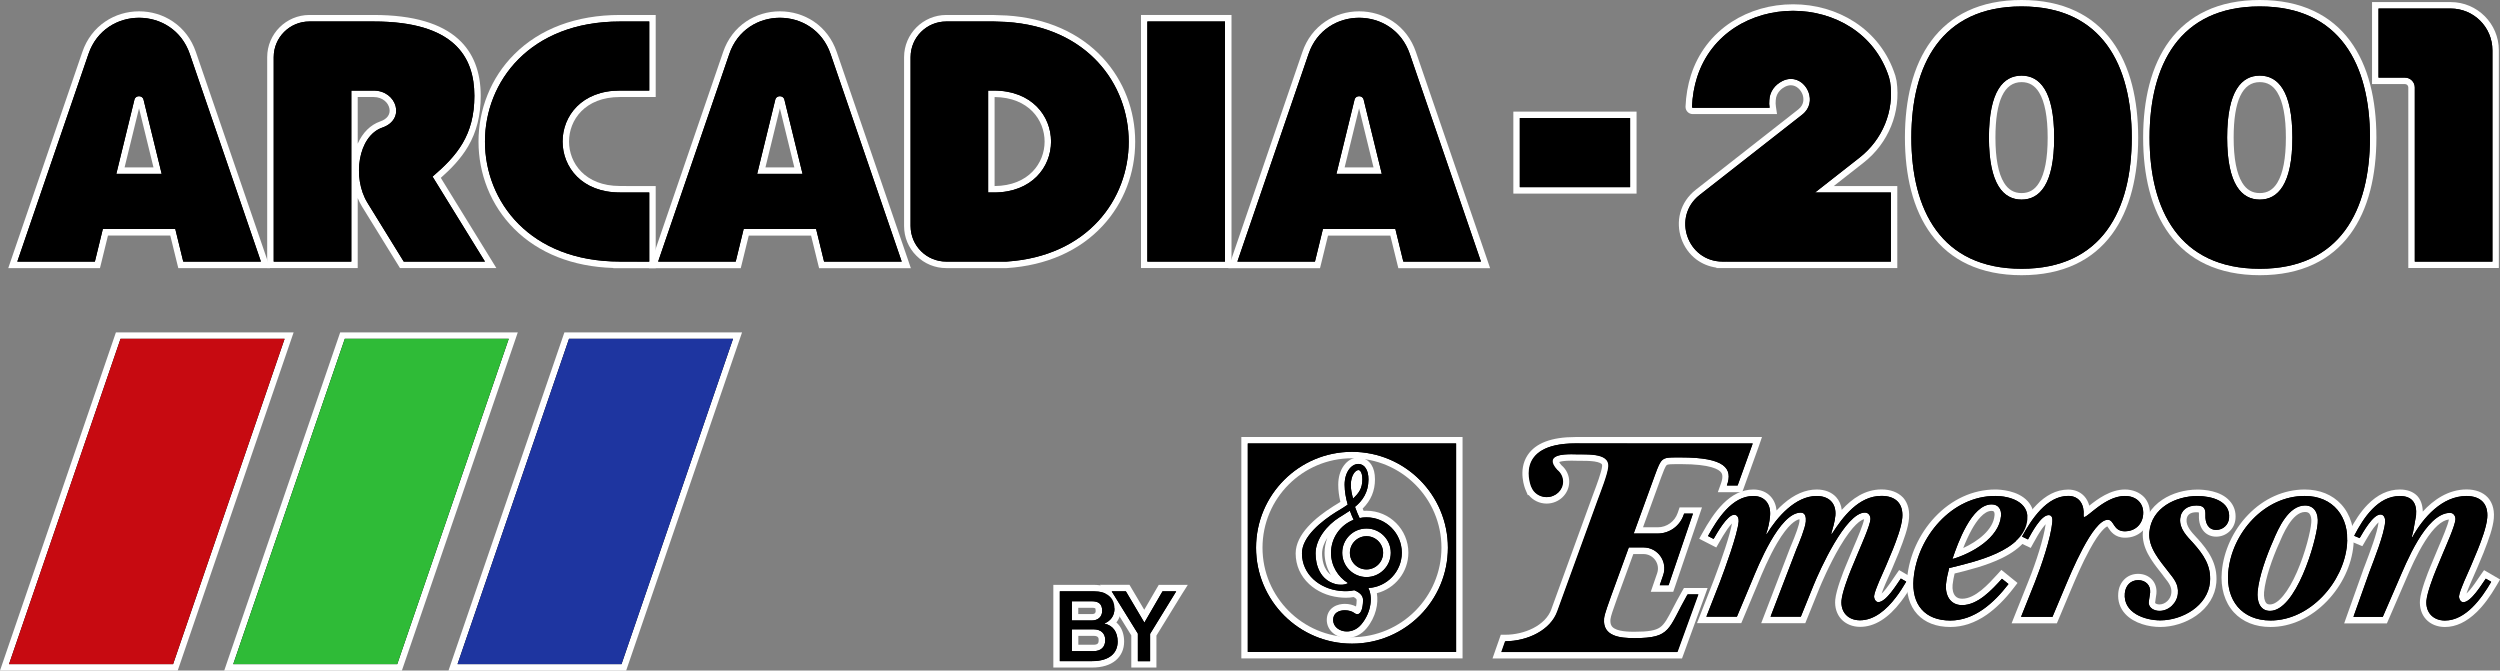 <?xml version="1.0" encoding="utf-8"?>
<!-- Generator: Adobe Illustrator 26.0.1, SVG Export Plug-In . SVG Version: 6.00 Build 0)  -->
<svg version="1.1" id="Layer_1" xmlns="http://www.w3.org/2000/svg" xmlns:xlink="http://www.w3.org/1999/xlink" x="0px" y="0px"
	 viewBox="0 0 3839 1029.7" style="enable-background:new 0 0 3839 1029.7;" xml:space="preserve">
<rect x="0" y="0" width="3839" height="1029.7" fill="#808080" stroke="none"/>
<style type="text/css">
	.st0{fill:#FFFFFF;}
	.st1{fill:#C70A11;}
	.st2{fill:#2FBB37;}
	.st3{fill:#1E35A0;}
</style>
<g>
	<g>
		<g>
			<path d="M617.2,406.7l-57.1-92.5c-14.8-23.9-18.1-58.5-8.3-86c6.6-18.6,18.6-31.8,33.8-37c12.9-4.5,19.4-13.8,17.5-24.9
				c-1.9-11-12.5-22.2-29.2-22.2h-29.4v262.6H415.3V87.8c0-33,26.8-59.8,59.8-59.8h98.7c57.9,0,100.6,12.1,126.9,35.9
				c21.7,19.6,32.6,47.7,32.6,83.3c0,58-23,90.2-62.8,125l82.9,134.5H617.2z"/>
			<path class="st0" d="M573.9,33c123.4,0,154.6,54.1,154.6,114.2c0,60.6-26.7,91.8-64.3,124l80.5,130.5H620l-55.6-90.1
				c-23.8-38.6-14.7-102.7,22.8-115.7c36.3-12.6,22.1-56.8-13.3-56.8h-34.4v262.6H420.3V87.8c0-30.3,24.5-54.8,54.8-54.8h64.4H573.9
				 M573.9,23h-34.4h-64.4c-35.7,0-64.8,29.1-64.8,64.8v313.9v9.9h9.9h119.2h9.9v-9.9v-97.5c1.9,4.4,4,8.7,6.4,12.6l55.6,90.1
				l2.9,4.7h5.5h124.7h17.8l-9.3-15.1l-76-123.4c15.4-13.6,30.6-29,41.9-48.3c13.1-22.3,19.4-47.7,19.4-77.7
				c0-37.1-11.5-66.4-34.3-87c-13.2-12-30.5-21.2-51.2-27.3C630.9,26.3,604.4,23,573.9,23L573.9,23z M549.4,149h24.4
				c14,0,22.8,9.1,24.3,18.1c1.5,8.7-3.7,15.8-14.3,19.4c-14.9,5.2-27,17.2-34.5,34.2V149L549.4,149z"/>
		</g>
		<g>
			<rect x="1757" y="28" width="129.1" height="378.7"/>
			<path class="st0" d="M1881.1,33v368.7h-119.2V33H1881.1 M1891.1,23h-9.9h-119.2h-9.9V33v368.7v9.9h9.9h119.2h9.9v-9.9V33V23
				L1891.1,23z"/>
		</g>
		<g>
			<path d="M2643.7,406.7L2643.7,406.7c-26.2-0.7-48.6-17-57.2-41.9c-8.8-25.5-0.8-52.6,20.4-69.3L2764.5,172
				c8.9-6.9,11.9-17.5,8.3-28.1c-3.1-8.9-11.3-17.8-22.8-17.8c-3.7,0-7.4,1-11.1,2.8c-10.4,5.2-16.6,14.4-17.1,25.1l0,0.2l0,0.2
				c-0.3,3.1-0.2,6.5,0.4,10.4l0.9,5.7h-123.8c-3.3,0-6.1-2.8-6.1-6.2l0-0.2c0.7-16.5,3.4-32.2,8.1-46.9
				c10.6-33.1,31.5-60.5,60.4-79.2c26.6-17.2,58.3-26.3,91.8-26.3c33.4,0,65.1,9.1,91.6,26.3c28.8,18.7,49.7,46,60.3,79l0.1,0.2
				c0.5,1.8,1.1,4.4,1.9,7.9l0,0.1l0,0.2c6.8,45.5-12,91.7-48.8,120.6l-57.1,44.8h107.1v116H2643.7z"/>
			<path class="st0" d="M2753.5,16.6c62.7,0,125.4,34,147.2,101.9c0.5,1.8,1.1,4.4,1.8,7.6c6.6,44.2-11.8,88.4-47,115.9l-68.4,53.6
				h116.5v106.1h-251.9l0.1-0.2c-0.2,0.1-0.4,0.2-0.6,0.2h-5.9c-54.4,0-78.2-68.7-35.4-102.3l157.6-123.5
				c24-18.8,7.5-54.8-17.5-54.8c-4.3,0-8.8,1-13.3,3.4c-10.8,5.5-19.2,15.7-19.8,29.3c-0.4,3.8-0.2,7.6,0.4,11.6h-118
				c-0.6,0-1.1-0.6-1.1-1.2c0.7-16.7,3.5-31.9,7.8-45.6C2627.9,50.6,2690.7,16.5,2753.5,16.6 M2753.5,6.6L2753.5,6.6
				c-34.4,0-67.1,9.4-94.5,27.1c-29.8,19.3-51.4,47.6-62.4,81.8c-4.8,15.1-7.6,31.3-8.3,48.2l0,0.2v0.2c0,6.1,4.9,11.1,11,11.1h118
				h11.5l-1.7-11.4c-0.5-3.4-0.6-6.4-0.3-9.1l0-0.3l0-0.3c0.6-12.6,10.2-18.8,14.3-20.9c3-1.5,6-2.3,8.9-2.3c9,0,15.6,7.5,18.1,14.5
				c1.4,4.1,3.6,14.6-6.6,22.6l-157.6,123.5c-11.8,9.3-20,21.5-23.7,35.4c-3.4,12.9-2.8,26.5,1.6,39.4c4.5,12.9,12.4,24,23,32
				c9,6.8,19.7,11.1,31.1,12.7l-0.3,0.6h9.7h5.9h0.5h251.9h9.9v-9.9V295.6v-9.9h-9.9h-87.7l45.8-35.9
				c38.3-29.9,57.7-77.9,50.7-125.2l0-0.3l-0.1-0.3c-0.8-3.7-1.4-6.3-1.9-8.2l-0.1-0.2l-0.1-0.2c-11-34.2-32.6-62.4-62.4-81.7
				C2820.4,16,2787.8,6.6,2753.5,6.6L2753.5,6.6z"/>
		</g>
		<g>
			<rect x="2328.8" y="176.3" width="179.3" height="116"/>
			<path class="st0" d="M2503.2,181.3v106.1h-169.4V181.3H2503.2 M2513.1,171.4h-9.9h-169.4h-9.9v9.9v106.1v9.9h9.9h169.4h9.9v-9.9
				V181.3V171.4L2513.1,171.4z"/>
		</g>
		<g>
			<path d="M3703.2,406.7V134.2c0-5.5-4.5-10-10-10h-45.7V8.1h115.8c38.1,0,69,31,69,69v329.5H3703.2z"/>
			<path class="st0" d="M3763.3,13.1c35.4,0,64.1,28.7,64.1,64.1v324.5h-119.2V134.2c0-8.2-6.7-15-15-15h-40.7V13.1H3763.3
				 M3763.3,3.2h-110.9h-9.9v9.9v106.1v9.9h9.9h40.7c2.8,0,5.1,2.3,5.1,5.1v267.5v9.9h9.9h119.2h9.9v-9.9V77.2
				C3837.3,36.4,3804.1,3.2,3763.3,3.2L3763.3,3.2z"/>
		</g>
		<g>
			<path d="M1453.1,406.7c-33,0-59.8-26.8-59.8-59.7V87.8c0-33,26.8-59.8,59.8-59.8h73.3l19.2,0.7c59.6,3.8,109.5,25.9,144.3,63.6
				c31.2,33.8,48.3,78.3,48.3,125.3c0,47-17.1,91.5-48.3,125.3c-34.8,37.8-84.7,59.8-144.3,63.7l-0.2,0H1453.1z M1526.1,290.7
				c57,0,82.9-38,82.9-73.2c0-35.3-25.9-73.3-83-73.4h-3.8v146.6H1526.1z"/>
			<path class="st0" d="M1526.3,33l19,0.7c250.6,16.2,250.6,351.7,0.1,368h-92.3c-30.3,0-54.8-24.4-54.8-54.7V87.8
				c0-30.3,24.5-54.8,54.8-54.8h64.4H1526.3L1526.3,33 M1517.4,295.6h8.7c117.2,0,117.2-156.5,0-156.6h-8.7V295.6 M1526.5,23h-0.2
				h-0.1h-8.7h-64.4c-35.7,0-64.8,29.1-64.8,64.8V347c0,17.3,6.7,33.6,19,45.8c12.2,12.2,28.5,18.9,45.8,18.9h92.3h0.3l0.3,0
				c60.9-4,111.9-26.5,147.6-65.3c32-34.7,49.6-80.4,49.6-128.7c0-48.3-17.6-93.9-49.6-128.7c-35.7-38.7-86.8-61.3-147.6-65.2
				l-0.1,0l-0.1,0l-19-0.7L1526.5,23L1526.5,23z M1527.3,285.7V149c52.8,0.6,76.8,35.7,76.8,68.4
				C1604.1,250.1,1580,285.2,1527.3,285.7L1527.3,285.7z"/>
		</g>
		<g>
			<path d="M946.9,406.7v-0.1c-63.2-1-116.3-21.4-153.9-59c-34.3-34.4-53.2-80.6-53.2-130.2c0-49.6,18.9-95.9,53.2-130.2
				C831.6,48.4,886.5,28,951.8,28h50.2v116h-50.2c-25.8,0-47.4,7.9-62.4,23c-13.2,13.2-20.5,31.1-20.5,50.3
				c0,35.3,26,73.3,82.9,73.3h5v0.1h45.2v116H946.9z"/>
			<path class="st0" d="M997,33v106.1h-45.2c-117.2,0-117.2,156.5,0,156.5v0.1H997v106.1h-45.2v-0.1c-0.1,0-0.1,0-0.1,0
				c-276,0-276-368.6,0.1-368.6H997 M1007,23H997h-45.2C885.2,23,829,44,789.5,83.6c-17.8,17.8-31.6,38.8-41,62.4
				c-9.1,22.7-13.7,46.7-13.7,71.4c0,24.7,4.6,48.7,13.6,71.4c9.4,23.5,23.2,44.5,41,62.4c37.6,37.6,90.1,58.4,152.4,60.3v0.3h9.9
				H997h9.9v-9.9V295.6v-9.9H997h-35.3v-0.1h-9.9c-53.6,0-78-35.4-78-68.3s24.4-68.3,78-68.3H997h9.9v-9.9V33V23L1007,23z"/>
		</g>
		<g>
			<path d="M277.5,406.7l-12.2-50H161.8l-12.2,50h-130L131.2,81.2c6.3-18.5,17.9-33.7,33.3-44.1c14.3-9.6,31.3-14.7,49.1-14.7
				c17.8,0,34.7,5.1,49.1,14.7c15.5,10.4,27,25.7,33.4,44.1l111.5,325.4H277.5z M242,262l-26.3-107.4l0-0.2
				c-0.3-1.7-1.5-1.9-2.3-1.9c-0.7,0-2,0.2-2.3,1.9l0,0.2L184.9,262H242z"/>
			<path class="st0" d="M213.6,27.3c32.5,0,65.1,18.5,77.8,55.5l109.3,318.9H281.4l-12.2-50H157.9l-12.2,50H26.6L135.9,82.8
				C148.6,45.8,181.1,27.3,213.6,27.3 M178.6,267h69.7l-27.7-113.3c-0.7-4-3.9-6-7.2-6c-3.2,0-6.5,2-7.2,6L178.6,267 M213.6,17.4
				c-18.7,0-36.7,5.4-51.8,15.6c-16.4,11-28.6,27.1-35.3,46.7L17.2,398.5l-4.5,13.2h13.9h119.1h7.8l1.9-7.6l10.4-42.4h95.7
				l10.4,42.4l1.9,7.6h7.8h119.2h13.9l-4.5-13.2L300.7,79.6C294,60.1,281.8,44,265.4,33C250.3,22.8,232.3,17.4,213.6,17.4
				L213.6,17.4z M191.3,257.1l22.2-90.8l22.2,90.8H191.3L191.3,257.1z"/>
		</g>
		<g>
			<path d="M1261.5,406.7l-12.2-50h-103.5l-12.2,50h-130l111.5-325.4c6.3-18.5,17.9-33.7,33.3-44.1c14.3-9.6,31.3-14.7,49.1-14.7
				c17.8,0,34.7,5.1,49.1,14.7c15.5,10.4,27,25.7,33.4,44.1l111.5,325.4H1261.5z M1226.1,262l-26.3-107.4l0-0.2
				c-0.3-1.7-1.5-1.9-2.3-1.9c-0.7,0-2,0.2-2.3,1.9l0,0.2L1169.1,262H1226.1z"/>
			<path class="st0" d="M1197.6,27.3c32.5,0,65.1,18.5,77.8,55.5l109.3,318.9h-119.2l-12.2-50H1142l-12.2,50h-119.1l109.3-318.9
				C1132.6,45.8,1165.1,27.3,1197.6,27.3 M1162.7,267h69.7l-27.7-113.3c-0.7-4-3.9-6-7.2-6c-3.2,0-6.5,2-7.2,6L1162.7,267
				 M1197.6,17.4c-18.7,0-36.7,5.4-51.8,15.6c-16.4,11-28.6,27.1-35.3,46.7l-109.3,318.9l-4.5,13.2h13.9h119.1h7.8l1.9-7.6
				l10.4-42.4h95.7l10.4,42.4l1.9,7.6h7.8h119.2h13.9l-4.5-13.2L1284.8,79.6c-6.7-19.5-18.9-35.7-35.3-46.7
				C1234.3,22.8,1216.4,17.4,1197.6,17.4L1197.6,17.4z M1175.4,257.1l22.2-90.8l22.2,90.8H1175.4L1175.4,257.1z"/>
		</g>
		<g>
			<path d="M2151,406.7l-12.2-50h-103.5l-12.2,50h-130l111.5-325.4c6.3-18.5,17.9-33.7,33.3-44.1c14.3-9.6,31.3-14.7,49.1-14.7
				c17.8,0,34.7,5.1,49.1,14.7c15.5,10.4,27,25.7,33.4,44.1l111.5,325.4H2151z M2115.6,262l-26.3-107.4l0-0.2
				c-0.3-1.7-1.5-1.9-2.3-1.9c-0.7,0-2,0.2-2.3,1.9l0,0.2L2058.5,262H2115.6z"/>
			<path class="st0" d="M2087.1,27.3c32.5,0,65.1,18.5,77.8,55.5l109.3,318.9h-119.2l-12.2-50h-111.3l-12.2,50h-119.1l109.3-318.9
				C2022,45.8,2054.5,27.3,2087.1,27.3 M2052.2,267h69.7l-27.7-113.3c-0.7-4-3.9-6-7.2-6c-3.2,0-6.5,2-7.2,6L2052.2,267
				 M2087.1,17.4c-18.7,0-36.7,5.4-51.8,15.6c-16.4,11-28.6,27.1-35.3,46.7l-109.3,318.9l-4.5,13.2h13.9h119.1h7.8l1.9-7.6
				l10.4-42.4h95.7l10.4,42.4l1.9,7.6h7.8h119.2h13.9l-4.5-13.2L2174.2,79.6c-6.7-19.5-18.9-35.7-35.3-46.7
				C2123.7,22.8,2105.8,17.4,2087.1,17.4L2087.1,17.4z M2064.8,257.1l22.2-90.8l22.2,90.8H2064.8L2064.8,257.1z"/>
		</g>
		<g>
			<path d="M3104.3,417.6c-59.7,0-105.1-20.5-134.9-61c-26-35.3-39.2-84.2-39.2-145.3s13.2-110,39.2-145.3
				c29.8-40.5,75.2-61,134.9-61c59.7,0,105.1,20.5,134.9,61c26,35.3,39.2,84.2,39.2,145.3s-13.2,110-39.2,145.3
				C3209.5,397.1,3164.1,417.6,3104.3,417.6z M3104.3,121.1c-29.9,0-45.1,30.3-45.1,90.2c0,32.7,4.7,56.9,13.9,72
				c7.5,12.2,17.7,18.2,31.2,18.2c13.5,0,23.7-5.9,31.2-18.2c9.3-15.1,13.9-39.3,13.9-72c0-32.7-4.7-56.9-13.9-72
				C3128,127,3117.8,121.1,3104.3,121.1z"/>
			<path class="st0" d="M3104.3,9.9c123.6,0,169.2,90.1,169.2,201.4s-45.6,201.4-169.2,201.4c-123.6,0-169.2-90.1-169.2-201.4
				S2980.8,9.9,3104.3,9.9 M3104.3,306.5c27.6,0,50.1-23,50.1-95.2c0-72.1-22.4-95.2-50.1-95.2c-27.7,0-50.1,23-50.1,95.2
				C3054.3,283.4,3076.7,306.5,3104.3,306.5 M3104.3,0c-31.3,0-59.2,5.6-82.8,16.8c-22.4,10.5-41.3,26.1-56.1,46.2
				c-13.7,18.6-24.1,41.3-30.8,67.4c-6.2,24.1-9.4,51.3-9.4,80.9s3.2,56.7,9.4,80.9c6.7,26.1,17.1,48.8,30.8,67.4
				c14.8,20.1,33.7,35.7,56.1,46.2c23.6,11.1,51.5,16.8,82.8,16.8c31.3,0,59.2-5.6,82.8-16.8c22.4-10.5,41.3-26.1,56.1-46.2
				c13.7-18.6,24.1-41.3,30.8-67.4c6.2-24.1,9.4-51.3,9.4-80.9s-3.2-56.7-9.4-80.9c-6.7-26.1-17.1-48.8-30.8-67.4
				c-14.8-20.1-33.7-35.7-56.1-46.2C3163.5,5.6,3135.6,0,3104.3,0L3104.3,0z M3104.3,296.5c-11.6,0-20.4-5.2-26.9-15.8
				c-8.8-14.3-13.2-37.6-13.2-69.4c0-56.6,13.5-85.2,40.1-85.2c11.6,0,20.4,5.2,26.9,15.8c8.8,14.3,13.2,37.6,13.2,69.4
				s-4.4,55.1-13.2,69.4C3124.7,291.4,3115.9,296.5,3104.3,296.5L3104.3,296.5z"/>
		</g>
		<g>
			<path d="M3470.1,417.6c-59.7,0-105.1-20.5-134.9-61c-26-35.3-39.2-84.2-39.2-145.3s13.2-110,39.2-145.3
				c29.8-40.5,75.2-61,134.9-61c59.7,0,105.1,20.5,134.9,61c26,35.3,39.2,84.2,39.2,145.3s-13.2,110-39.2,145.3
				C3575.2,397.1,3529.8,417.6,3470.1,417.6z M3470.1,121.1c-29.9,0-45.1,30.3-45.1,90.2c0,32.7,4.7,56.9,13.9,72
				c7.5,12.2,17.7,18.2,31.2,18.2c13.5,0,23.7-5.9,31.2-18.2c9.3-15.1,13.9-39.3,13.9-72c0-32.7-4.7-56.9-13.9-72
				C3493.8,127,3483.6,121.1,3470.1,121.1z"/>
			<path class="st0" d="M3470.1,9.9c123.6,0,169.2,90.1,169.2,201.4s-45.6,201.4-169.2,201.4c-123.6,0-169.2-90.1-169.2-201.4
				S3346.5,9.9,3470.1,9.9 M3470.1,306.5c27.6,0,50.1-23,50.1-95.2c0-72.1-22.4-95.2-50.1-95.2c-27.7,0-50.1,23-50.1,95.2
				C3420,283.4,3442.5,306.5,3470.1,306.5 M3470.1,0c-31.3,0-59.2,5.6-82.8,16.8c-22.4,10.5-41.3,26.1-56.1,46.2
				c-13.7,18.6-24.1,41.3-30.8,67.4c-6.2,24.1-9.4,51.3-9.4,80.9s3.2,56.7,9.4,80.9c6.7,26.1,17.1,48.8,30.8,67.4
				c14.8,20.1,33.7,35.7,56.1,46.2c23.6,11.1,51.5,16.8,82.8,16.8c31.3,0,59.2-5.6,82.8-16.8c22.4-10.5,41.3-26.1,56.1-46.2
				c13.7-18.6,24.1-41.3,30.8-67.4c6.2-24.1,9.4-51.3,9.4-80.9s-3.2-56.7-9.4-80.9c-6.7-26.1-17.1-48.8-30.8-67.4
				c-14.8-20.1-33.7-35.7-56.1-46.2C3529.3,5.6,3501.4,0,3470.1,0L3470.1,0z M3470.1,296.5c-11.6,0-20.4-5.2-26.9-15.8
				c-8.8-14.3-13.2-37.6-13.2-69.4c0-56.6,13.5-85.2,40.1-85.2c11.6,0,20.4,5.2,26.9,15.8c8.8,14.3,13.2,37.6,13.2,69.4
				s-4.4,55.1-13.2,69.4C3490.5,291.4,3481.7,296.5,3470.1,296.5L3470.1,296.5z"/>
		</g>
		<g>
			<polygon points="7,1024.8 181.5,515.4 443.9,515.4 269.4,1024.8 			"/>
			<path class="st0" d="M437,520.3l-171.2,499.5H13.9l171.2-499.5H437 M450.9,510.4H437H185.1H178l-2.3,6.7L4.5,1016.6L0,1029.7
				h13.9h251.9h7.1l2.3-6.7l171.2-499.5L450.9,510.4L450.9,510.4z"/>
		</g>
		<g>
			<polygon points="351.2,1024.8 525.9,515.4 788.1,515.4 613.6,1024.8 			"/>
			<path class="st0" d="M781.2,520.3L610,1019.8H358.2l171.3-499.5H781.2 M795.1,510.4h-13.9H529.5h-7.1l-2.3,6.7l-171.3,499.5
				l-4.5,13.2h13.9H610h7.1l2.3-6.7l171.2-499.5L795.1,510.4L795.1,510.4z"/>
		</g>
		<g>
			<polygon points="695.6,1024.8 870.2,515.4 1132.5,515.4 958,1024.8 			"/>
			<path class="st0" d="M1125.6,520.3l-171.2,499.5H702.6l171.2-499.5H1125.6 M1139.5,510.4h-13.9H873.8h-7.1l-2.3,6.7l-171.2,499.5
				l-4.5,13.2h13.9h251.8h7.1l2.3-6.7L1135,523.5L1139.5,510.4L1139.5,510.4z"/>
		</g>
		<g>
			<path d="M2098.4,879.4c-16.8,0-30.5-13.7-30.5-30.5c0-16.8,13.7-30.5,30.5-30.5c16.8,0,30.5,13.7,30.5,30.5
				C2128.9,865.7,2115.2,879.4,2098.4,879.4z"/>
			<path class="st0" d="M2098.4,823.4c14,0,25.5,11.3,25.5,25.5c0,14-11.3,25.5-25.5,25.5s-25.5-11.5-25.5-25.5
				S2084.4,823.4,2098.4,823.4 M2098.4,813.5c-19.6,0-35.5,15.9-35.5,35.5c0,19.6,15.9,35.5,35.5,35.5c19.6,0,35.5-15.9,35.5-35.5
				C2133.8,829.4,2117.9,813.5,2098.4,813.5L2098.4,813.5z"/>
		</g>
		<g>
			<path d="M2068.2,974.7c-14.6,0-26-10-26-22.7c0-12,9-19.7,22.8-19.7c6.7,0,13.5,2,17.6,5.2c0.9,0.7,1.5,0.9,1.7,0.9
				c1-0.4,3.8-5.2,3.8-17c0-3.8-3-7-9-9.7c-4.1,0.9-8.3,1.3-12.8,1.3c0,0,0,0,0,0c-3.2,0-6.6-0.2-10.2-0.6
				c-29.6-3.4-61.6-24.4-61.8-62.4c0-27.5,29.7-52,54.7-67.7l4.8-2.8c3.1-1.8,6.6-4,10-6.3c-2.7-10.4-4-19.7-4-28.5
				c0-23.1,13.2-37,26-37c6.4,0,12.2,3.3,15.7,9.1c3.2,4.8,4.7,11.4,4.7,19.7c0,17.3-6.5,31.6-19.8,43.6c1.4,3.9,2.9,7.3,4.1,10.1
				c2.4-0.3,4.9-0.5,7.6-0.5c32.7,0,59.3,26.6,59.3,59.3c0,29.2-21.2,53.7-49.3,58.4c4.3,14.8,1.2,36.3-13.7,54.5
				C2087.8,969.9,2078.2,974.7,2068.2,974.7z M2070.4,791.8c-1.7,1.1-3.5,2.2-5.1,3.2l-1.2,0.7l-4.6,2.8
				c-17,10.6-34.3,30.7-34.3,51.3c0,10.6,2.6,35.8,26.9,42.3c2.1,0.6,4.4,0.9,6.6,0.9c-12.3-11.2-19.7-27.2-19.7-44.1
				c0-22.8,12.8-43.2,33.1-53.2C2071.5,794.5,2070.9,793.1,2070.4,791.8z M2098.4,816.5c-17.8,0-32.3,14.5-32.3,32.3
				c0,17.8,14.5,32.3,32.3,32.3c17.8,0,32.3-14.5,32.3-32.3C2130.7,831,2116.2,816.5,2098.4,816.5z M2085.5,727.1
				c-2,1.3-6.1,6.6-6.2,17.3c0,4.2,0.4,7.7,1.1,11.3c4.1-5,6.6-10.6,6.6-19.6C2087,731,2086.2,728.4,2085.5,727.1z"/>
			<path class="st0" d="M2085.9,712.4c4.7,0,8.8,2.4,11.5,6.8c2.7,4.1,4,9.8,4,17c0,19.9-9.2,32.7-20.7,42.1
				c2.4,6.9,5,12.8,7.1,17.2c3.4-0.8,7-1.1,10.5-1.1c30,0,54.3,24.3,54.3,54.3c0,29-22.7,52.6-51.4,54.2c0,0.1,0.1,0.1,0.1,0.2
				c6.4,12.3,5.3,36-10.6,55.3c-6.4,7.9-14.8,11.2-22.5,11.2c-11.3,0-21-7.2-21-17.7c0-10.8,9-14.8,17.9-14.8
				c5.7,0,11.3,1.6,14.5,4.1c1.7,1.3,3.3,1.9,4.7,1.9c5.5,0,8.8-8.9,8.8-22c0-7.4-6.4-12-13.5-14.9c-3.8,0.9-8,1.5-13.3,1.5
				c-2.9,0-6.1-0.2-9.6-0.6c-30.1-3.5-57.2-24.6-57.4-57.5c0-25.7,30.3-49.6,52.4-63.5l4.7-2.8c4.5-2.7,8.9-5.5,13.2-8.5
				c-2.7-9.4-4.8-20-4.8-30.6C2064.8,724.4,2075.5,712.4,2085.9,712.4 M2077.7,765.6c8.3-7.8,14.3-14.9,14.3-29.5
				c0-6.7-1.3-10-2.5-11.9c-1.5-2.4-3.1-2.4-3.6-2.4c-4.2,0-11.5,7.5-11.6,22.5C2074.3,752.5,2075.7,758,2077.7,765.6 M2059,898
				c4.3,0,8.3-0.9,11.2-2.6c-15.7-9.5-26.2-26.8-26.2-46.5c0-23,14.4-42.7,34.7-50.7c-1.8-3.8-3.8-8.5-5.8-14
				c-3.9,2.6-7.7,5-11.4,7.3l-4.6,2.8c-19.1,11.9-36.7,33.6-36.7,55.5c0,18.3,7.1,40.8,30.6,47.1C2053.5,897.6,2056.3,898,2059,898
				 M2098.4,886.1c20.6,0,37.3-16.7,37.3-37.3s-16.7-37.3-37.3-37.3c-20.8,0-37.3,16.7-37.3,37.3S2077.8,886.1,2098.4,886.1
				 M2085.9,702.5c-8.5,0-16.7,4.6-22.4,12.6c-5.6,7.7-8.5,17.9-8.5,29.3c0,8.2,1.1,16.9,3.3,26.3c-2.4,1.6-4.8,3-6.9,4.3l-4.6,2.8
				l-0.1,0.1l-0.1,0.1c-26,16.4-57,42.2-57,71.9v0l0,0c0.1,18.3,7.3,34.5,20.7,47c11.9,11.1,28.1,18.3,45.5,20.3
				c3.7,0.4,7.3,0.7,10.7,0.7c4.2,0,8.2-0.3,12.1-1.1c2.5,1.3,4.7,3,4.7,4.5c0,4.5-0.5,7.8-1,10c-4.8-2.5-10.9-4-17.1-4
				c-4.8,0-11.9,0.9-18,5.1c-6.4,4.4-9.8,11.4-9.8,19.6c0,15.5,13.6,27.6,31,27.6c11.5,0,22.5-5.4,30.2-14.9
				c14.3-17.4,18.4-38,15.7-53.8c27.9-7.1,48.4-32.4,48.4-62.3c0-35.4-28.8-64.3-64.3-64.3c-1.6,0-3.1,0-4.5,0.1
				c-0.5-1.1-0.9-2.2-1.4-3.4c12.7-12.5,18.9-27.3,18.9-45c0-9.2-1.9-16.7-5.5-22.3C2101.3,706.6,2094,702.5,2085.9,702.5
				L2085.9,702.5z M2098.4,876.1c-15.1,0-27.3-12.3-27.3-27.3c0-15.1,12.3-27.3,27.3-27.3c15.1,0,27.3,12.3,27.3,27.3
				C2125.7,863.9,2113.4,876.1,2098.4,876.1L2098.4,876.1z M2043.7,882.8c-12-8.8-13.5-25.2-13.5-32.9c0-8.2,3.2-16.5,8.1-24
				c-2.8,7.3-4.3,15.1-4.3,23.1c0,11.2,3,22.3,8.6,32C2042.9,881.5,2043.3,882.2,2043.7,882.8L2043.7,882.8z"/>
		</g>
		<g>
			<path d="M1911.1,1006.1v-330h329.8v330H1911.1z M2076.1,698.7c-78.5,0-142.3,63.9-142.3,142.3c0,78.5,63.9,142.3,142.3,142.3
				c78.4,0,142.3-63.9,142.3-142.4C2218.5,762.6,2154.6,698.7,2076.1,698.7z"/>
			<path class="st0" d="M2236,681v320.1h-319.9V681H2236 M2076.1,988.4c81.4,0,147.2-66,147.3-147.3c0-81.4-66-147.3-147.3-147.3
				c-81.4,0-147.3,66-147.3,147.3S1994.8,988.4,2076.1,988.4 M2245.9,671.1h-9.9h-319.9h-9.9v9.9v320.1v9.9h9.9H2236h9.9v-9.9V681
				V671.1L2245.9,671.1z M2076.1,978.5c-75.8,0-137.4-61.6-137.4-137.4s61.6-137.4,137.4-137.4c75.8,0,137.4,61.6,137.4,137.4
				C2213.4,916.8,2151.8,978.5,2076.1,978.5L2076.1,978.5z"/>
		</g>
		<g>
			<path d="M1622.5,1020.2V903.1h57c23.1,0,36.9,11.8,36.9,31.5c0,9-3.3,16.6-9.6,22c9.2,5.5,14.4,15.7,14.4,28.7
				c0,21.8-16.6,34.9-44.5,34.9H1622.5z M1679.2,994.9c8.8,0,13-3.9,13-12c0-7.6-4.4-11.5-13-11.5H1651v23.5H1679.2z M1676.7,947.9
				c3.3,0,10.8-1,10.8-9.8c0-7.4-2.6-9.7-10.8-9.7H1651v19.6H1676.7z"/>
			<path class="st0" d="M1679.5,908c19.2,0,31.9,8.6,31.9,26.5c0,10.8-5.6,18.7-15.3,22.8v0.3c13.1,2.8,20.2,13.1,20.2,27.6
				c0,16.8-11.7,29.9-39.5,29.9h-49.3V908H1679.5 M1646,952.8h30.7c9,0,15.8-5.3,15.8-14.8c0-10.8-5.6-14.7-15.8-14.7H1646V952.8
				 M1646,999.9h33.2c11.4,0,18-6.2,18-17c0-10.5-6.7-16.5-18-16.5H1646V999.9 M1679.5,898.1h-52.1h-9.9v9.9v107.2v9.9h9.9h49.3
				c15.6,0,27.9-3.7,36.6-11c8.4-7.1,12.9-17.1,12.9-28.9c0-9.3-2.4-17.6-7-24c-1.4-2-3.1-3.8-4.9-5.4c4.6-5.8,7.1-13.1,7.1-21.3
				C1721.3,912.1,1705.3,898.1,1679.5,898.1L1679.5,898.1z M1655.9,933.3h20.8c3.5,0,4.9,0.6,5.2,0.9c0.1,0.1,0.6,1.1,0.6,3.9
				c0,1.7,0,4.9-5.9,4.9h-20.8V933.3L1655.9,933.3z M1655.9,976.4h23.2c8,0,8,3.8,8,6.6c0,3.9-0.6,7.1-8,7.1h-23.2V976.4
				L1655.9,976.4z"/>
		</g>
		<g>
			<polygon points="1742.4,1020.3 1742.4,974.3 1698.2,903.1 1731.7,903.1 1757.2,946.3 1782.3,903.1 1815.1,903.1 1771.1,974.7 
				1771.1,1020.3 			"/>
			<path class="st0" d="M1806.2,908l-40.1,65.3v42h-18.8v-42.2h0.1l-40.3-65.1h21.8l28.4,48.1l27.9-48.1H1806.2 M1824,898.1h-17.8
				h-21.1h-5.7l-2.9,4.9l-19.4,33.4l-19.8-33.5l-2.9-4.9h-5.7h-21.8h-17.8l9.4,15.2l38.7,62.5v39.5v9.9h9.9h18.8h9.9v-9.9v-39.2
				l38.7-62.9L1824,898.1L1824,898.1z"/>
		</g>
		<g>
			<path d="M2856.1,957.5c-10.3,0-19.3-3.6-25.3-10.3c-6-6.5-8.8-15.7-7.9-25.7c1.4-15.4,13.8-45.8,15.3-49.2l10.8-25.9
				c0.7-1.6,1.6-3.7,2.6-6.1c4.9-11.4,15-35.2,15.7-42.7c0.2-1.7-0.3-3.3-1.2-4.3c-0.6-0.7-1.4-1-2.4-1c-6.1,0-19.7,5.8-42.7,44.6
				c-17,28.6-30,60-31.4,63.5l-20.9,51.8h-57.1l42.3-110.2c3.3-7.7,13.2-31.1,14.1-41.3c0.3-4.5-0.4-7-1.2-7.8
				c-0.1-0.2-0.5-0.5-1.7-0.5c-11.4,0-25.5,13.5-40.6,39.1c-13.1,22.2-23.7,47.8-29.3,61.5l-1.1,2.7l-23.6,56.5H2613l23.4-59.9
				c6.2-16.4,26.8-71.7,28.5-91.7c0.1-2.1-0.4-4-1.1-4.7c-0.1-0.1-0.3-0.3-0.8-0.3c-0.4,0-4.4,0.3-13.3,12.4
				c-5.6,7.6-10.7,16.4-13.4,21.2l-2.9,5.1l-17.4-8.8l2.5-4.5c16.5-29.8,39.8-64,73.9-64c9.5,0,17.4,3.2,23,9.2
				c5.9,6.5,8.7,16,7.8,26.8c-0.2,1.8-0.4,3.5-0.6,5.2c15.1-19.2,38.6-41.2,67.2-41.2c11.1,0,20.2,3.5,26.2,10
				c5.8,6.3,8.4,15.1,7.6,25.4c-0.2,1.8-0.4,3.5-0.7,5.3c16.7-21.7,38.2-40.8,66.5-40.8c12.5,0,22.5,3.7,28.9,10.7
				c6.2,6.8,9,16.6,8,28.3c-1.2,13.8-7.9,32.2-14.9,50.1l-10.5,25c-0.9,2.1-2.2,5.2-3.8,8.7c-4.8,10.6-13.6,30.5-14.1,36.2
				c-0.1,1.7,1,3.8,1.6,4.1c1.2,0,5.9-0.9,15.4-12.8c4.7-6,9.1-12.4,12.3-17.2c1.1-1.6,2-3,2.7-4l2.6-3.7l16.5,9.5l-2.5,4.3
				c-3.6,6.2-9.3,15.6-16.2,24.7C2896.5,945,2876.6,957.5,2856.1,957.5z"/>
			<path class="st0" d="M2889.2,761.5c22,0,33.8,12,32,33.6c-1.2,14.2-9.1,34.9-14.6,48.7l-10.4,24.9c-3.8,9-17.6,37.9-18.3,46.5
				c-0.3,3.9,2.2,9.4,6.5,9.4c6,0,13.1-6.9,19.4-14.7c6.5-8.1,12.2-17.2,15.2-21.5l8.2,4.8c-4.5,7.6-9.7,16.1-15.9,24.1
				c-14.2,18.7-33,35.2-55.1,35.2c-18.1,0-29.9-12.4-28.3-30.6c1.1-12,9.9-35.8,14.9-47.8l10.8-25.9c4.5-10.7,17.8-40.5,18.7-50.4
				c0.5-5.7-2.9-10.7-8.5-10.7c-29.7,0-69.3,88.3-78.7,111.2l-19.7,48.7h-46.5l39.6-103.3c4.4-10.3,13.5-32.3,14.5-42.7
				c0.5-6.5-0.5-13.8-7.8-13.8c-32.7,0-65.4,81.8-75.6,106.4l-22.4,53.4h-46.9l20.8-53.1c7.8-20.7,27.1-73.2,28.8-93.1
				c0.3-4.4-1.3-10.3-6.9-10.3c-10.7,0-26.6,28.4-31.6,37.1l-8.6-4.4c14.3-25.8,36.9-61.5,69.5-61.5c18.1,0,27.3,12.9,25.8,30.6
				c-0.9,9.4-2.9,19-5.9,27.1l0.8,0.9c15.6-25.8,43.9-58.6,76.6-58.6c18.5,0,30.4,10.7,28.8,30.1c-0.9,9.4-3.8,19-6.3,27.5l0.8,0.9
				C2830,793.5,2854.3,761.5,2889.2,761.5 M2889.2,751.6c-25.1,0-45,13.8-61,31.4c-0.9-7.7-3.9-14.4-8.7-19.7
				c-7-7.6-17.3-11.6-29.8-11.6c-17.2,0-34.4,7.4-51.2,22.1c-3.7,3.2-7.2,6.6-10.4,10.1c-0.8-8.4-3.9-15.8-9-21.4
				c-6.5-7.1-15.7-10.8-26.6-10.8c-36.6,0-61,35.6-78.2,66.6l-5,9l9.2,4.7l8.6,4.4l8.4,4.3l4.7-8.2l0.6-1c2.4-4.2,6.9-12,11.8-19
				c2.9-4.1,5.3-6.9,7-8.7c-2.9,17.6-15.9,55.4-27.7,86.5l-20.7,53.1l-5.3,13.5h14.5h46.9h6.6l2.6-6.1l22.4-53.4l1.1-2.7
				c5.6-13.6,16.1-39,29-60.9c17.1-29,28.7-35.4,34.3-36.5c0,0.7,0,1.6,0,2.8c-0.6,6.2-5.3,19.6-13.8,39.7l-0.1,0.2l-0.1,0.2
				l-39.6,103.3l-5.2,13.5h14.5h46.5h6.7l2.5-6.2l19.7-48.7c1.4-3.4,14.3-34.5,31-62.8c20.7-34.9,32.8-41,37.1-42
				c-0.8,7.1-10.9,30.8-15.3,41c-1,2.4-1.9,4.5-2.6,6.2l-10.8,25.9c-2.4,5.7-14.2,35-15.6,50.7c-1,11.5,2.3,22,9.2,29.6
				c7,7.6,17.3,11.9,29,11.9c22.1,0,43.3-13.2,63-39.1c7.1-9.3,12.9-18.8,16.6-25.1l5-8.6l-8.6-5l-8.2-4.8l-7.9-4.6l-5.2,7.5
				c-0.8,1.1-1.7,2.5-2.8,4.1c-3.1,4.7-7.4,11-12,16.9c-2.8,3.6-5.2,6-6.9,7.6c2.8-8.3,9.5-23.5,12.5-30c1.6-3.6,3-6.7,3.9-8.9
				l10.4-24.9l0-0.1l0-0.1c7.2-18.2,14.1-37.1,15.3-51.5c1.4-16.6-4.3-26.6-9.3-32.1C2914.3,755.8,2903.1,751.6,2889.2,751.6
				L2889.2,751.6z"/>
		</g>
		<g>
			<path d="M2995,957.8c-20,0-36.3-6.2-47.1-18c-11.2-12.3-16.2-30.1-14.3-51.6c2.9-32.8,17.9-65.8,41-90.6
				c24.8-26.5,56.5-41,89.2-41c7.3,0,32.4,1.2,46.1,16.2c6.3,6.9,9.1,15.5,8.2,25.4c-1.9,21.8-17.4,40-46.1,54.1
				c-23.4,11.5-51,18.3-71.2,23.2c-1.2,0.3-2.5,0.6-3.7,0.9c-1.6,6.5-3.2,13.8-3.9,21c-0.8,8.7,1.3,16.5,5.6,21.2
				c3.4,3.7,8.2,5.6,14.2,5.6c22.2,0,42.6-22.5,57.5-38.9l3.2-3.5l17.4,14.2l-2.9,3.8C3058.7,938.3,3027.3,957.8,2995,957.8z
				 M3058.4,779.5c-11.4,0-23,10.3-34.4,30.5c-7.4,13.1-13.3,27.7-17.9,40.5c24.3-9.1,59.3-29.3,61.7-58.8c0.4-4.1-0.5-7.5-2.4-9.7
				C3063.8,780.4,3061.4,779.5,3058.4,779.5z"/>
			<path class="st0" d="M3063.8,761.6c22.4,0,51.8,9,49.4,36.2c-4.3,48.7-81.9,65-120.1,74.5c-2.1,8.2-4,16.4-4.8,24.6
				c-1.5,16.8,6.2,32.3,24.7,32.3c24.1,0,45.5-23.2,61.2-40.5l10,8.1c-22.4,29.2-52.3,56-89.3,56c-39.2,0-59.9-24.6-56.4-64.2
				C2944.2,824.5,2997.1,761.6,3063.8,761.6 M2998.1,858.5c29.6-8.5,71.8-32.3,74.7-66.3c0.9-9.8-4-17.7-14.4-17.7
				C3027.4,774.5,3006.1,834.7,2998.1,858.5 M3063.8,751.7c-34.1,0-67,15.1-92.8,42.6c-23.9,25.5-39.4,59.6-42.4,93.5
				c-2,22.9,3.4,42.1,15.6,55.4c11.7,12.8,29.3,19.6,50.8,19.6c19,0,37.8-6.3,55.8-18.8c14-9.8,28-23.6,41.4-41.1l5.9-7.7l-7.5-6.1
				l-10-8.1l-7.3-5.9l-6.3,7c-13.5,14.8-33.8,37.3-53.8,37.3c-4.6,0-8-1.3-10.5-4c-3.4-3.7-5-10.1-4.3-17.4
				c0.6-5.8,1.8-11.8,3.1-17.3c0.2-0.1,0.5-0.1,0.7-0.2c20.4-5,48.4-11.9,72.2-23.6c30.3-14.9,46.8-34.4,48.8-58.1
				c1-11.2-2.3-21.3-9.5-29.2C3098.5,753,3071.7,751.7,3063.8,751.7L3063.8,751.7z M3014.7,841.6c3.6-9.2,8.2-19.6,13.5-29.1
				c7.2-12.8,18.3-28,30.1-28c1.6,0,2.7,0.3,3.4,1c0.7,0.8,1.4,2.8,1.1,5.8l0,0l0,0C3061,813.4,3037.3,831.2,3014.7,841.6
				L3014.7,841.6z"/>
		</g>
		<g>
			<path d="M3096.2,952.2l24.2-60.6c11.3-28.3,24.3-68.7,26.2-90.4c0.3-3.6-0.2-4.9-0.3-5.3c-0.1,0-0.2,0-0.3,0
				c-3.8,0-11.5,5.7-26.4,33l-1.1,1.9l-2.3,4.1l-18.1-8.7l2.5-4.6c15.3-27.9,39.8-65,75.3-65c8.6,0,15.8,2.9,20.9,8.5
				c4.7,5.2,7.4,12.3,7.8,20.6c1.1-0.9,2.3-1.9,3.4-2.8c12.1-9.8,32.5-26.3,54.9-26.3c10.4,0,19.5,3.6,25.5,10.2
				c5.7,6.2,8.3,14.5,7.4,24c-1.6,17.6-15.1,30-33,30c-13.3,0-18.3-7.8-21.7-13c-2.4-3.7-3.2-4.7-4.7-4.7c-3.4,0-13.2,3.7-32,38
				c-11.8,21.6-22.3,46.4-27.4,58.4c-0.6,1.3-1.1,2.5-1.5,3.6l-20.6,49.2H3096.2z"/>
			<path class="st0" d="M3263,761.6c17.2,0,29.6,11.1,28,28.8c-1.4,15.5-13,25.4-28,25.4c-18.5,0-16.1-17.7-26.4-17.7
				c-23.2,0-57.2,83.5-65.5,102.9l-19.4,46.2h-48.2l21.5-53.8c9.4-23.7,24.3-67.2,26.5-91.8c0.4-4.8,0.1-10.7-5.6-10.7
				c-12,0-26.5,27.9-31.8,37.4l-9.1-4.4c14.4-26.2,37.8-62.4,70.9-62.4c17.7,0,25,14.2,23.6,30.1c-0.1,1.6,0.2,2.3,1.1,2.3
				C3206.3,794,3233.3,761.6,3263,761.6 M3263,751.7c-22.2,0-41.8,14.5-54.7,24.8c-1.5-5.7-4.1-10.6-7.8-14.6
				c-6.1-6.6-14.6-10.1-24.5-10.1c-38.1,0-63.7,38.5-79.6,67.5l-5.1,9.2l9.5,4.5l9.1,4.4l8.5,4l4.5-8.2c0.3-0.6,0.7-1.2,1.1-1.9
				c2.8-5.1,7-12.8,11.8-19.5c2.2-3,4-5.2,5.5-6.8c-3,21.9-14.9,58.6-25.4,84.8l-21.5,53.8l-5.4,13.6h14.7h48.2h6.6l2.6-6.1
				l19.4-46.2c0.4-1,0.9-2.2,1.5-3.5c5-11.8,15.3-36.3,27-57.6c15.7-28.8,24.4-34.4,27-35.5c0.5,0.6,1,1.5,1.4,2.1
				c3.5,5.3,9.9,15.3,25.9,15.3c20.5,0,36.1-14.2,37.9-34.5c1-10.7-2.1-20.6-8.7-27.8C3285.2,755.9,3274.8,751.7,3263,751.7
				L3263,751.7z"/>
		</g>
		<g>
			<path d="M3317.4,957.6c-16,0-37.6-4.9-50.1-18.5c-7.2-7.8-10.3-17.4-9.4-28.3c1.3-14.8,11.6-24.8,25.6-24.8
				c7.1,0,13.4,2.6,17.7,7.3c4.1,4.4,6,10.5,5.5,17.1l0,0.2l-1.1,7.5l-1,6.8c-0.2,1.8,0.3,3.3,1.5,4.6c2,2.2,6,3.7,10.1,3.7
				c11.6,0,22.3-10.1,23.3-22.1c1-11.7-4.3-18.4-11.7-27.7l-1.6-2c-1.5-1.9-3-3.8-4.5-5.8c-12.5-15.9-28.1-35.7-26.1-58.8
				c3.5-39.4,42.2-60.1,78.8-60.1c9.6,0,33.2,1.5,46,15.5c5.9,6.5,8.5,14.5,7.6,23.9c-1.1,12.9-11.7,22.6-24.6,22.6
				c-6,0-11.1-2.1-14.8-6c-6.4-6.7-6.9-16.4-6.7-21.7c0.2-4.3-0.3-7-1.4-8.2c-1.1-1.1-3.6-1.7-7.4-1.7c-7,0-18.9,2-20.1,15.7
				c-1.1,12.3,8.1,22.2,16.2,31c0.8,0.9,1.7,1.8,2.5,2.7c15,16.8,29.4,35.6,27.1,63.6C3395.2,933.3,3353.8,957.6,3317.4,957.6z"/>
			<path class="st0" d="M3374.3,761.7c21.2,0,51.1,7.4,48.7,34c-0.9,10.3-9.3,18.1-19.7,18.1c-12.9,0-17.1-11.6-16.6-22.4
				c0.4-10.3-2.2-15.1-13.8-15.1c-13.8,0-23.8,7-25,20.3c-1.4,15.9,10.9,27.5,20,37.4c15.3,17.2,27.9,34.5,25.8,59.8
				c-3.3,37.1-43,58.9-76.3,58.9c-24.1,0-57.1-11.6-54.5-41.4c1-11.6,8.6-20.3,20.7-20.3c10.7,0,19.2,7.4,18.2,19l-1.1,7.4l-1,7
				c-0.9,9.4,8.6,13.8,16.5,13.8c14.6,0,27-12.4,28.2-26.6c1.3-14.6-6.2-22.8-14.3-33.2c-13.1-17.1-31.6-37.4-29.5-61
				C3303.8,779.8,3341.2,761.7,3374.3,761.7 M3374.3,751.8c-19.3,0-38.8,5.6-53.6,15.4c-17.9,11.9-28.3,28.9-30.1,49.2
				c-2.2,25,14,45.6,27.1,62.2c1.5,2,3,3.8,4.4,5.7l0,0.1l0,0.1c0.5,0.7,1.1,1.4,1.6,2c7.5,9.5,11.4,14.9,10.6,24.1
				c-0.8,9.5-9.2,17.6-18.3,17.6c-2.8,0-5.5-1-6.4-2c-0.2-0.2-0.2-0.3-0.2-0.7l0.9-6.6l1.1-7.3l0-0.3l0-0.3c0.7-8-1.7-15.4-6.7-20.9
				c-5.3-5.7-12.8-8.9-21.3-8.9c-8.5,0-16,3-21.6,8.8c-5.2,5.3-8.3,12.4-9,20.6c-1.1,12.2,2.6,23.3,10.7,32.1
				c13.6,14.8,36.7,20.1,53.7,20.1c19.2,0,39.2-6.3,55.1-17.3c18.3-12.7,29.4-30.7,31.1-50.6l0,0l0,0c2.5-29.9-13.3-50.4-28.3-67.2
				l0,0l0,0c-0.8-0.9-1.7-1.8-2.5-2.7c-7.8-8.4-15.8-17.1-14.9-27.2c0.7-7.4,5.8-11.2,15.1-11.2c2,0,3.1,0.2,3.7,0.3
				c0.1,0.7,0.3,2,0.2,4.4c-0.5,10.4,2.4,19.3,8.1,25.3c4.7,4.9,11.1,7.5,18.4,7.5c15.5,0,28.2-11.7,29.6-27.2
				c1-10.7-2.1-20.2-8.9-27.7C3409.9,753.4,3384.6,751.8,3374.3,751.8L3374.3,751.8z"/>
		</g>
		<g>
			<path d="M3486.7,957.8c-21.9,0-40.2-7.3-52.8-21c-13.1-14.3-19.2-35.1-17.1-58.5c2.7-30.7,16.8-61.4,38.8-84.2
				c23.3-24.2,53-37.5,83.6-37.5c21.6,0,39.7,7.3,52.4,21.2c13.4,14.6,19.6,35.4,17.6,58.7c-2.6,29.7-16.9,60-39.4,83.2
				C3546,944.3,3516.5,957.8,3486.7,957.8z M3539.5,781.2c-23.2,0.1-38.7,37.6-44.5,51.7l-0.1,0.1c-9.9,22.2-21.2,53.8-23.2,75.9
				c-0.8,8.8,1,16.5,4.7,20.6c2.3,2.5,5.3,3.7,9.4,3.7c34.2,0,65.6-97.8,68.4-130.2c0.7-7.6-0.9-14-4.3-17.8
				C3547.4,782.5,3544,781.2,3539.5,781.2z"/>
			<path class="st0" d="M3539.1,761.6c43.9,0,68.6,32.3,65,74.5c-5.1,58.2-57.1,116.7-117.4,116.7c-44,0-68.7-31-65-74.1
				C3427,818.4,3477.2,761.6,3539.1,761.6 M3485.8,938.1c39.6,0,70.7-104.2,73.3-134.8c1.2-13.8-4.1-27.1-19.6-27.1
				c-25.3,0.1-40.9,35-49.1,54.7c-9.6,21.6-21.6,54.2-23.6,77.5C3465.6,921.7,3469.4,938.1,3485.8,938.1 M3539.1,751.7
				c-32,0-62.9,13.8-87.1,39c-22.8,23.6-37.4,55.4-40.2,87.2c-2.2,24.8,4.4,46.9,18.4,62.3c13.6,14.8,33.1,22.6,56.4,22.6
				c31.1,0,61.9-14,86.6-39.6c23.2-24,38.1-55.4,40.8-86.2c2.2-24.7-4.5-46.9-18.8-62.5C3581.5,759.6,3562.1,751.7,3539.1,751.7
				L3539.1,751.7z M3485.8,928.2c-3.4,0-4.8-1.1-5.7-2.1c-2.7-3-4-9.5-3.4-16.8c1.9-21.5,13-52.5,22.8-74.3l0.1-0.1l0.1-0.1
				c5.5-13.3,20-48.5,39.9-48.6c3.9,0,5.7,1.4,6.6,2.4c2.4,2.7,3.6,7.9,3,14c-1.1,13.1-8.7,45.3-22,75.8
				C3513.6,909.5,3498.1,928.2,3485.8,928.2L3485.8,928.2z"/>
		</g>
		<g>
			<path d="M3754.4,957.8c-10.3,0-19.3-3.6-25.3-10.2c-6-6.5-8.9-15.7-8-25.8c1.3-14.8,13-43.6,15.4-49.3l10.8-25.9
				c0.7-1.6,1.6-3.7,2.6-6.1c4.9-11.4,15-35.2,15.7-42.8c0.2-1.7-0.3-3.3-1.2-4.3c-0.6-0.7-1.4-1-2.3-1c-31.5,0.8-59.9,67.1-72,95.4
				c-1.1,2.5-2,4.7-2.9,6.7l-25,57.7h-55.3l26.8-75.2c1-2.6,2.1-5.5,3.3-8.7c7.7-20.3,19.5-51.1,20.8-67.2c0.2-2.4-0.3-4.9-1.3-5.9
				c-0.2-0.2-0.4-0.4-1-0.4c-3.7,0-11.4,5.6-26.8,32.1l-3.1,5.4l-17.3-7.2l2.5-4.8c22-42.9,46.4-63.8,74.5-63.8
				c10.1,0,17.8,2.9,23,8.5c5.6,6.1,7.9,15,6.9,26.6l0,0.2l-1.8,10.1c15.5-20.9,40.7-45.3,74.2-45.3c12.5,0,22.5,3.7,28.9,10.7
				c6.2,6.8,9,16.6,8,28.3c-1.2,13.8-7.9,32.2-14.9,50.1l-10.5,25c-0.9,2.1-2.2,5.2-3.8,8.7c-4.8,10.6-13.6,30.5-14.1,36.2
				c-0.1,1.7,1,3.8,1.6,4.1c7.6,0,21.9-21.3,27.2-29.3c1.3-1.9,2.3-3.5,3.2-4.7l2.6-3.7l16.5,9.5l-2.5,4.3
				C3806,937,3780.6,957.8,3754.4,957.8z"/>
			<path class="st0" d="M3685.2,761.6c19,0,26.5,11.1,24.9,29.7l-4.4,24.6l-2.1,8.1l0.8,0.9c16.9-30.6,46-63.3,83-63.3
				c22,0,33.8,12,32,33.6c-1.2,14.2-9.1,34.9-14.6,48.7l-10.4,24.9c-3.8,9-17.6,37.9-18.3,46.5c-0.3,3.9,2.2,9.4,6.5,9.4
				c12,0,28.7-27.9,34.6-36.2l8.2,4.8c-14.7,25.4-39.2,59.4-71,59.4c-18.1,0-29.9-12.4-28.4-30.6c1.1-12,10-35.8,15-47.8l10.8-25.9
				c4.5-10.7,17.8-40.5,18.7-50.4c0.5-5.7-2.9-10.7-8.5-10.7c-37.4,0.9-67.6,78.3-79.4,105.1l-23.7,54.7h-45l24.4-68.5
				c7.3-19.4,22.7-57.7,24.3-77.1c0.4-4.8-1.2-11.6-7.2-11.6c-11.6,0-26.4,26.6-32,36.2l-8.3-3.5
				C3629.2,795.2,3651.5,761.6,3685.2,761.6 M3685.2,751.7c-17.8,0-34.4,7.8-49.5,23.2c-10.3,10.5-19.9,24.7-29.4,43.3l-4.9,9.6
				l9.9,4.1l8.3,3.5l8,3.3l4.4-7.5c0.3-0.5,0.6-1,0.9-1.6c2.9-4.9,7.2-12.4,12.1-19c3.3-4.4,5.8-7,7.5-8.5
				c-1.8,15.8-13.4,46.2-20.4,64.6c-1.2,3.1-2.3,6-3.3,8.6l0,0.1l0,0.1l-24.4,68.5l-4.7,13.3h14.1h45h6.5l2.6-6l23.7-54.7
				c0.9-2,1.8-4.2,2.9-6.7c6.7-15.6,16.8-39.2,29.5-59.1c13-20.5,25.6-31.9,36.5-33.1c-0.8,7-10.9,30.8-15.3,41
				c-1,2.4-1.9,4.5-2.6,6.2l-10.8,25.9c-3.4,8.1-14.4,35.7-15.7,50.7l0,0l0,0c-0.9,11.5,2.4,22,9.3,29.5c7,7.6,17.3,11.8,29,11.8
				c16.8,0,33.2-7.7,48.9-23c10.6-10.3,20.6-23.9,30.8-41.4l5-8.6l-8.6-5l-8.2-4.8l-7.8-4.5l-5.2,7.4c-0.9,1.3-2,2.9-3.3,4.8
				c-3.4,5.1-8.1,12.1-13,17.9c-2.2,2.6-4,4.5-5.5,5.8c2.8-8.3,9.5-23.4,12.4-29.9c1.6-3.6,3-6.7,3.9-8.9l10.4-24.9l0-0.1l0-0.1
				c7.2-18.2,14.1-37.1,15.3-51.5c1.4-16.6-4.3-26.6-9.3-32.1c-7.4-8-18.6-12.3-32.5-12.3c-28.4,0-51.1,16.3-67.3,34
				c-0.2-10-3-18-8.4-24C3705.7,755.1,3696.7,751.7,3685.2,751.7L3685.2,751.7z"/>
		</g>
		<g>
			<path d="M2298.8,1006.1l9.2-26.4h3.5c30,0,65.6-14.8,75.5-43.1l62.4-171.6c0.7-1.8,1.4-3.9,2.3-6.2c4.7-12.4,12.5-33.2,13.3-42.4
				c0.4-4-1-6-2-7.1c-6-6.6-24.9-6.6-36.2-6.6l-3.6,0c-3.3,0-6.8,0-10-0.2c-20,0-23.7,3.5-24.3,5c-0.6,1.4,0.5,4.9,5.4,10.5
				c6.6,5.5,10.4,13.3,10.4,21.7c0,15.8-13.3,28.6-29.7,28.6c-10.7,0-20.5-5.6-25.7-14.3l-0.3,0.1l-1.9-4.4
				c-0.5-1.1-11.2-26.9,2.8-48.2c11.2-17,34.5-25.6,69.3-25.6h279.5l-26.8,74.4h-27l2.4-6.7c3.4-9.5,3.4-16.2-0.2-21.3
				c-7.1-10-29.2-15.1-65.8-15.1c-1.4,0-7.5,0-7.5,0c-10.7,0-15,0.4-17.7,2.7c-3.2,2.7-5.7,9.3-10.3,21.6l-30.1,82.7h29.8
				c15.9,0,30.1-10.1,35.2-25.3l1.9-5.3h24l-40.8,119.8h-24l7.5-22c2.9-8.5,1.6-17.5-3.6-24.7c-5.2-7.2-13.2-11.3-22.1-11.3h-19.1
				l-26.1,71.6c-0.7,2-1.6,4.7-2.7,7.7c-2.9,8.1-7.3,20.4-7.8,25.5c-0.6,6.7,0.8,11.8,4.2,15.5c7.4,8.1,23.9,9.1,37.5,9.1
				c43.4,0,46.9-6.7,63.5-38.7c3.9-7.5,8.3-16,14-25.9l1.4-2.5h26.3l-35.7,98.3H2298.8z"/>
			<path class="st0" d="M2691.6,681l-23.2,64.5H2652c9.4-26.1-2.8-43.1-70.6-43.1c-2.7,0-5.2,0-7.5,0c-22.1,0-22.9,1.2-32.6,27.5
				l-32.5,89.4h36.9c18.1,0,34.1-11.5,39.9-28.6l0.7-2h13.5l-37.4,109.9h-13.5l5.3-15.4c7.2-21-8.3-42.6-30.4-42.6h-22.5l-27.3,74.9
				c-2.6,7.8-10,26.7-10.7,34.4c-2.4,27.6,24.9,30,46.7,30c56.9,0,51.1-13.5,81.9-67.2h16.3l-32.1,88.4c-0.1,0-268.9,0-270,0
				l5.8-16.5c33.8,0,69.8-16.9,80.2-46.4l62.4-171.6c4.3-11.6,14.9-38.2,15.9-49.9c1.7-18.6-23.1-19.1-43.1-19.1c-1.2,0-2.4,0-3.6,0
				c-3.6,0-6.9,0-9.8-0.2c-11.3,0-43.9,0.4-22.5,24.1c5.4,4.3,8.9,10.8,8.9,18.1c0,13.1-11.1,23.6-24.7,23.6
				c-10.7,0-19.8-6.5-23.2-15.5l-0.1,0c0,0-28.5-66.9,67.5-66.9C2419.2,681,2691.4,681,2691.6,681 M2705.7,671.1h-14.1h-272.4
				c-36.5,0-61.2,9.3-73.4,27.8c-15.5,23.5-3.8,51.7-3.3,52.9l3.7,8.7l1.2-0.4c6.5,8.2,16.6,13.2,27.6,13.2
				c19.1,0,34.7-15.1,34.7-33.6c0-9.7-4.3-18.9-11.9-25.3c-2-2.2-3-3.8-3.5-4.9c2.1-0.9,7.2-2.1,18.9-2.1c3.2,0.2,6.7,0.2,10.1,0.2
				l1.8,0l1.8,0c7.3,0,14.9,0.1,21.4,1c7.9,1.2,10.4,3.2,11.2,4c0.3,0.3,0.9,1,0.7,3.3c-0.7,8.5-8.7,29.7-13,41.1
				c-0.9,2.4-1.7,4.5-2.3,6.2l-62.4,171.6l0,0.1l0,0.1c-9.1,26.1-42.5,39.7-70.8,39.7h-7.1l-2.3,6.7l-5.8,16.5l-4.6,13.2h14h270h7
				l2.4-6.5l32.1-88.4l4.8-13.3h-14.2h-16.3h-5.8l-2.9,5c-5.8,10.1-10.2,18.6-14.1,26.1c-7.9,15.2-12.7,24.4-19.7,29.3
				c-7,4.9-18.1,6.8-39.4,6.8c-7.4,0-27,0-33.9-7.5c-0.9-1-3.6-3.9-2.9-11.7c0.4-4.4,4.8-16.8,7.5-24.2c1.1-3,2-5.7,2.7-7.7
				l24.9-68.2h15.6c7.3,0,13.8,3.4,18.1,9.3c4.2,5.9,5.3,13.3,2.9,20.2l-5.3,15.4l-4.5,13.1h13.9h13.5h7.1l2.3-6.7l37.4-109.9
				l4.5-13.1h-13.9h-13.5h-7l-2.3,6.7l-0.7,2l0,0l0,0c-4.5,13.1-16.8,21.9-30.5,21.9h-22.7l27.6-76c3.5-9.4,6.5-17.5,8.8-19.5
				c1.6-1.4,7.5-1.5,14.5-1.5c1.1,0,2.2,0,3.4,0c1.3,0,2.7,0,4.1,0c45.7,0,58.3,8.2,61.7,13c0.9,1.3,3.7,5.3-0.4,16.8l-4.8,13.3
				h14.1h16.4h7l2.4-6.6l23.2-64.5L2705.7,671.1L2705.7,671.1z"/>
		</g>
	</g>
	<g>
		<g>
			<g>
				<path d="M728.4,147.2C728.4,87.1,697.2,33,573.9,33h-34.4h-64.4c-30.3,0-54.8,24.5-54.8,54.8v313.9h119.2V139.1h34.4
					c35.4,0,49.6,44.2,13.3,56.8c-37.5,13-46.7,77.1-22.8,115.7l55.6,90.1h124.7l-80.5-130.5C701.7,239,728.4,207.8,728.4,147.2z"/>
				<rect x="1761.9" y="33" width="119.2" height="368.7"/>
				<path d="M2902.5,126.1c-0.7-3.3-1.3-5.9-1.8-7.6c-43.7-135.9-251-135.8-294.6,0.2c-4.4,13.7-7.2,28.9-7.8,45.6
					c0,0.6,0.5,1.2,1.1,1.2h118c-0.6-4-0.8-7.8-0.4-11.6c0.6-13.6,8.9-23.8,19.8-29.3c31.7-16.1,58.9,29.5,30.9,51.5L2610,299.4
					c-42.8,33.6-19.1,102.3,35.4,102.3h5.9c0.2,0,0.4-0.1,0.6-0.2l-0.1,0.2h251.9V295.6h-116.5l68.4-53.6
					C2890.7,214.5,2909.1,170.3,2902.5,126.1z"/>
				<rect x="2333.8" y="181.3" width="169.4" height="106.1"/>
				<path d="M3763.3,13.1h-110.9v106.1h40.7c8.3,0,15,6.8,15,15v267.5h119.2V77.2C3827.4,41.8,3798.7,13.1,3763.3,13.1z"/>
				<path d="M1545.3,33.7l-19-0.7h-0.1h-8.7h-64.4c-30.3,0-54.8,24.5-54.8,54.8V347c0,30.3,24.5,54.7,54.8,54.7h92.3
					C1795.9,385.4,1795.9,49.9,1545.3,33.7z M1526.1,295.6h-8.7V139.1h8.7C1643.3,139.2,1643.3,295.6,1526.1,295.6z"/>
				<path d="M951.8,401.6L951.8,401.6l45.2,0.1V295.6h-45.2v-0.1c-117.2,0-117.2-156.5,0-156.5H997V33h-45.2
					C675.7,33,675.7,401.7,951.8,401.6z"/>
				<path d="M135.9,82.8L26.6,401.7h119.1l12.2-50h111.3l12.2,50h119.2L291.4,82.8C265.9,8.8,161.2,8.8,135.9,82.8z M178.6,267
					l27.7-113.3c1.4-8,12.9-8,14.3,0L248.3,267H178.6z"/>
				<path d="M1119.9,82.8l-109.3,318.9h119.1l12.2-50h111.3l12.2,50h119.2L1275.4,82.8C1249.9,8.8,1145.2,8.8,1119.9,82.8z
					 M1162.7,267l27.7-113.3c1.4-8,12.9-8,14.3,0l27.7,113.3H1162.7z"/>
				<path d="M2009.4,82.8l-109.3,318.9h119.1l12.2-50h111.3l12.2,50h119.2L2164.8,82.8C2139.4,8.8,2034.7,8.8,2009.4,82.8z
					 M2052.2,267l27.7-113.3c1.4-8,12.9-8,14.3,0l27.7,113.3H2052.2z"/>
				<path d="M3104.3,9.9c-123.6,0-169.2,90.1-169.2,201.4s45.6,201.4,169.2,201.4c123.6,0,169.2-90.1,169.2-201.4
					S3227.9,9.9,3104.3,9.9z M3104.3,306.5c-27.6,0-50.1-23-50.1-95.2c0-72.1,22.4-95.2,50.1-95.2c27.6,0,50.1,23,50.1,95.2
					C3154.4,283.4,3132,306.5,3104.3,306.5z"/>
				<path d="M3470.1,9.9c-123.6,0-169.2,90.1-169.2,201.4s45.6,201.4,169.2,201.4c123.6,0,169.2-90.1,169.2-201.4
					S3593.7,9.9,3470.1,9.9z M3470.1,306.5c-27.6,0-50.1-23-50.1-95.2c0-72.1,22.4-95.2,50.1-95.2c27.6,0,50.1,23,50.1,95.2
					C3520.2,283.4,3497.7,306.5,3470.1,306.5z"/>
			</g>
			<g>
				<g>
					<polygon class="st1" points="185.1,520.3 13.9,1019.8 265.8,1019.8 437,520.3 					"/>
					<polygon class="st2" points="529.5,520.3 358.2,1019.8 610,1019.8 781.2,520.3 					"/>
					<polygon class="st3" points="873.8,520.3 702.6,1019.8 954.4,1019.8 1125.6,520.3 					"/>
				</g>
			</g>
		</g>
		<g>
			<circle cx="2098.4" cy="848.9" r="25.5"/>
			<path d="M2056.8,907.3c9.9,1.2,17,0.5,22.8-0.9c7.2,2.9,13.5,7.5,13.5,14.9c0,16.5-5.3,26.4-13.5,20.1
				c-8.2-6.5-32.4-7.1-32.4,10.6c0,17.7,27.6,25.9,43.5,6.5c15.9-19.4,17-43,10.6-55.3c0-0.1-0.1-0.1-0.1-0.2
				c28.6-1.6,51.4-25.2,51.4-54.2c0-30-24.3-54.3-54.3-54.3c-3.6,0-7.2,0.3-10.5,1.1c-2.1-4.4-4.7-10.3-7.1-17.2
				c11.4-9.4,20.7-22.3,20.7-42.1c0-7.2-1.3-12.9-4-17c-2.7-4.4-6.9-6.8-11.5-6.8c-10.3,0-21.1,11.9-21.1,32
				c0,10.6,2.1,21.2,4.8,30.6c-4.3,3.1-8.7,5.9-13.2,8.5l-4.7,2.8c-22.1,13.9-52.4,37.7-52.4,63.5
				C1999.5,882.7,2026.7,903.9,2056.8,907.3z M2098.4,811.6c20.6,0,37.3,16.7,37.3,37.3s-16.7,37.3-37.3,37.3
				c-20.6,0-37.3-16.7-37.3-37.3S2077.6,811.6,2098.4,811.6z M2086,721.8c0.5,0,2.1,0,3.6,2.4c1.2,1.9,2.5,5.3,2.5,11.9
				c0,14.6-6,21.7-14.3,29.5c-2-7.5-3.4-13.1-3.4-21.3C2074.4,729.3,2081.8,721.8,2086,721.8z M2056.8,794.3l4.6-2.8
				c3.7-2.3,7.5-4.7,11.4-7.3c2,5.5,4,10.2,5.8,14c-20.3,7.9-34.7,27.6-34.7,50.7c0,19.7,10.5,37,26.2,46.5
				c-4.7,2.7-12.2,3.4-19.4,1.5c-23.5-6.3-30.6-28.8-30.6-47.1C2020.2,827.9,2037.8,806.2,2056.8,794.3z"/>
			<path d="M1916.1,1001.1H2236V681h-319.9V1001.1z M2076.1,693.8c81.4,0,147.3,66,147.3,147.3c-0.1,81.4-66,147.3-147.3,147.3
				c-81.4,0-147.3-66-147.3-147.3S1994.8,693.8,2076.1,693.8z"/>
			<path d="M1696.1,957.7v-0.3c9.7-4.2,15.3-12,15.3-22.8c0-17.9-12.7-26.5-31.9-26.5h-52.1v107.2h49.3c27.8,0,39.5-13.1,39.5-29.9
				C1716.2,970.8,1709.2,960.5,1696.1,957.7z M1646,923.3h30.7c10.2,0,15.8,3.9,15.8,14.7c0,9.5-6.8,14.8-15.8,14.8H1646V923.3z
				 M1679.2,999.9H1646v-33.5h33.2c11.3,0,18,6,18,16.5C1697.2,993.8,1690.6,999.9,1679.2,999.9z"/>
			<polygon points="1757.3,956.1 1728.8,908 1707.1,908 1747.4,973.1 1747.3,973.1 1747.3,1015.3 1766.1,1015.3 1766.1,973.3 
				1806.2,908 1785.2,908 			"/>
			<path d="M2903.7,909.9c-6.3,7.8-13.4,14.7-19.4,14.7c-4.3,0-6.8-5.6-6.5-9.4c0.7-8.5,14.5-37.4,18.3-46.5l10.4-24.9
				c5.5-13.8,13.4-34.5,14.6-48.7c1.8-21.6-10-33.6-32-33.6c-34.9,0-59.2,32-76.2,58.6l-0.8-0.9c2.5-8.5,5.4-18.1,6.3-27.5
				c1.6-19.4-10.3-30.1-28.8-30.1c-32.7,0-61,32.8-76.6,58.6l-0.8-0.9c3-8.1,5-17.7,5.9-27.1c1.5-17.7-7.7-30.6-25.8-30.6
				c-32.7,0-55.2,35.7-69.5,61.5l8.6,4.4c5-8.6,20.9-37.1,31.6-37.1c5.6,0,7.2,6,6.9,10.3c-1.7,19.9-21,72.4-28.8,93.1l-20.8,53.1
				h46.9l22.4-53.4c10.2-24.6,42.9-106.4,75.6-106.4c7.4,0,8.3,7.4,7.8,13.8c-1,10.4-10.1,32.4-14.5,42.7L2718.8,947h46.5l19.7-48.7
				c9.3-22.8,49-111.2,78.7-111.2c5.7,0,9,5.1,8.5,10.7c-0.9,9.8-14.2,39.6-18.7,50.4l-10.8,25.9c-5,12-13.8,35.8-14.9,47.8
				c-1.6,18.2,10.2,30.6,28.3,30.6c22.2,0,40.9-16.5,55.1-35.2c6.2-8,11.4-16.5,15.9-24.1l-8.2-4.8
				C2915.9,892.7,2910.1,901.8,2903.7,909.9z"/>
			<path d="M2993.1,872.3c38.2-9.5,115.8-25.8,120.1-74.5c2.4-27.1-26.9-36.2-49.4-36.2c-66.8,0-119.6,62.9-125.3,127.1
				c-3.5,39.5,17.2,64.2,56.4,64.2c37,0,66.9-26.8,89.3-56l-10-8.1c-15.7,17.3-37.1,40.5-61.2,40.5c-18.6,0-26.2-15.5-24.7-32.3
				C2989.1,888.7,2991,880.5,2993.1,872.3z M3058.4,774.5c10.4,0,15.3,7.8,14.4,17.7c-2.9,34-45.1,57.7-74.7,66.3
				C3006.1,834.7,3027.4,774.5,3058.4,774.5z"/>
			<path d="M3291,790.4c1.6-17.7-10.8-28.8-28-28.8c-34,0-64.5,42.5-63.4,30.1c1.4-15.9-6-30.1-23.6-30.1
				c-33.1,0-56.5,36.2-70.9,62.4l9.1,4.4c5.3-9.5,19.8-37.4,31.8-37.4c5.7,0,6,6,5.6,10.7c-2.2,24.6-17.1,68-26.5,91.8l-21.5,53.8
				h48.2l19.4-46.2c8.2-19.4,42.2-102.9,65.5-102.9c10.3,0,7.9,17.7,26.4,17.7C3278,815.8,3289.6,805.9,3291,790.4z"/>
			<path d="M3374.3,761.7c-33.2,0-70.5,18.1-73.8,55.5c-2.1,23.6,16.4,43.9,29.5,61c8.1,10.3,15.6,18.6,14.3,33.2
				c-1.2,14.2-13.6,26.6-28.2,26.6c-7.8,0-17.4-4.4-16.5-13.8l1-7l1.1-7.4c1-11.6-7.5-19-18.2-19c-12,0-19.7,8.6-20.7,20.3
				c-2.6,29.8,30.4,41.4,54.5,41.4c33.3,0,73-21.9,76.3-58.9c2.1-25.3-10.5-42.6-25.8-59.8c-9-9.9-21.4-21.6-20-37.4
				c1.2-13.3,11.2-20.3,25-20.3c11.6,0,14.2,4.8,13.8,15.1c-0.5,10.8,3.7,22.4,16.6,22.4c10.3,0,18.8-7.7,19.7-18.1
				C3425.4,769.1,3395.5,761.7,3374.3,761.7z"/>
			<path d="M3539.1,761.6c-62,0-112.2,56.8-117.4,117.1c-3.8,43.1,21,74.1,65,74.1c60.3,0,112.3-58.5,117.4-116.7
				C3607.8,793.9,3583,761.6,3539.1,761.6z M3559.1,803.3c-2.6,30.6-33.7,134.8-73.3,134.8c-16.4,0-20.2-16.4-19-29.7
				c2.1-23.2,14-55.9,23.6-77.5c8.1-19.8,23.7-54.6,49.1-54.7C3555,776.2,3560.3,789.5,3559.1,803.3z"/>
			<path d="M3817.2,888.7c-5.9,8.2-22.5,36.2-34.6,36.2c-4.3,0-6.8-5.6-6.5-9.4c0.7-8.5,14.5-37.4,18.3-46.5l10.4-24.9
				c5.5-13.8,13.4-34.5,14.6-48.7c1.8-21.6-10-33.6-32-33.6c-37.1,0-66.2,32.7-83,63.3l-0.8-0.9l2.1-8.1l4.4-24.6
				c1.6-18.6-6-29.7-24.9-29.7c-33.7,0-55.9,33.6-70,61.1l8.3,3.5c5.6-9.5,20.4-36.2,32-36.2c6,0,7.5,6.9,7.2,11.6
				c-1.6,19.4-17.1,57.7-24.3,77.1l-24.4,68.5h45l23.7-54.7c11.7-26.8,41.9-104.2,79.4-105.1c5.7,0,9,5.1,8.5,10.7
				c-0.9,9.8-14.2,39.6-18.7,50.4l-10.8,25.9c-5,12-13.9,35.8-15,47.8c-1.5,18.2,10.3,30.6,28.4,30.6c31.8,0,56.3-34,71-59.4
				L3817.2,888.7z"/>
			<path d="M2509.7,979.9c-21.8,0-49.1-2.4-46.7-30c0.7-7.6,8.1-26.5,10.7-34.4l27.3-74.9h22.5c22.1,0,37.5,21.7,30.4,42.6
				l-5.3,15.4h13.5l37.4-109.9h-13.5l-0.7,2c-5.9,17.1-21.9,28.6-39.9,28.6h-36.9l32.5-89.4c10.7-29,10.6-27.5,40.1-27.5
				c67.8,0,80.1,17,70.6,43.1h16.4l23.2-64.5c-0.2,0-272.4,0-272.4,0c-96.1,0-67.5,66.9-67.5,66.9l0.1,0
				c3.5,9.1,12.6,15.5,23.2,15.5c13.7,0,24.7-10.6,24.7-23.6c0-7.3-3.4-13.8-8.9-18.1c-21.4-23.7,11.2-24.1,22.5-24.1
				c19.7,1,58.7-3.9,56.6,19.3c-1,11.6-11.6,38.2-15.9,49.9l-62.4,171.6c-10.3,29.5-46.4,46.4-80.2,46.4l-5.8,16.5
				c1.1,0,269.9,0,270,0l32.1-88.4h-16.3C2560.8,966.3,2566.6,979.9,2509.7,979.9z"/>
		</g>
	</g>
</g>
</svg>
